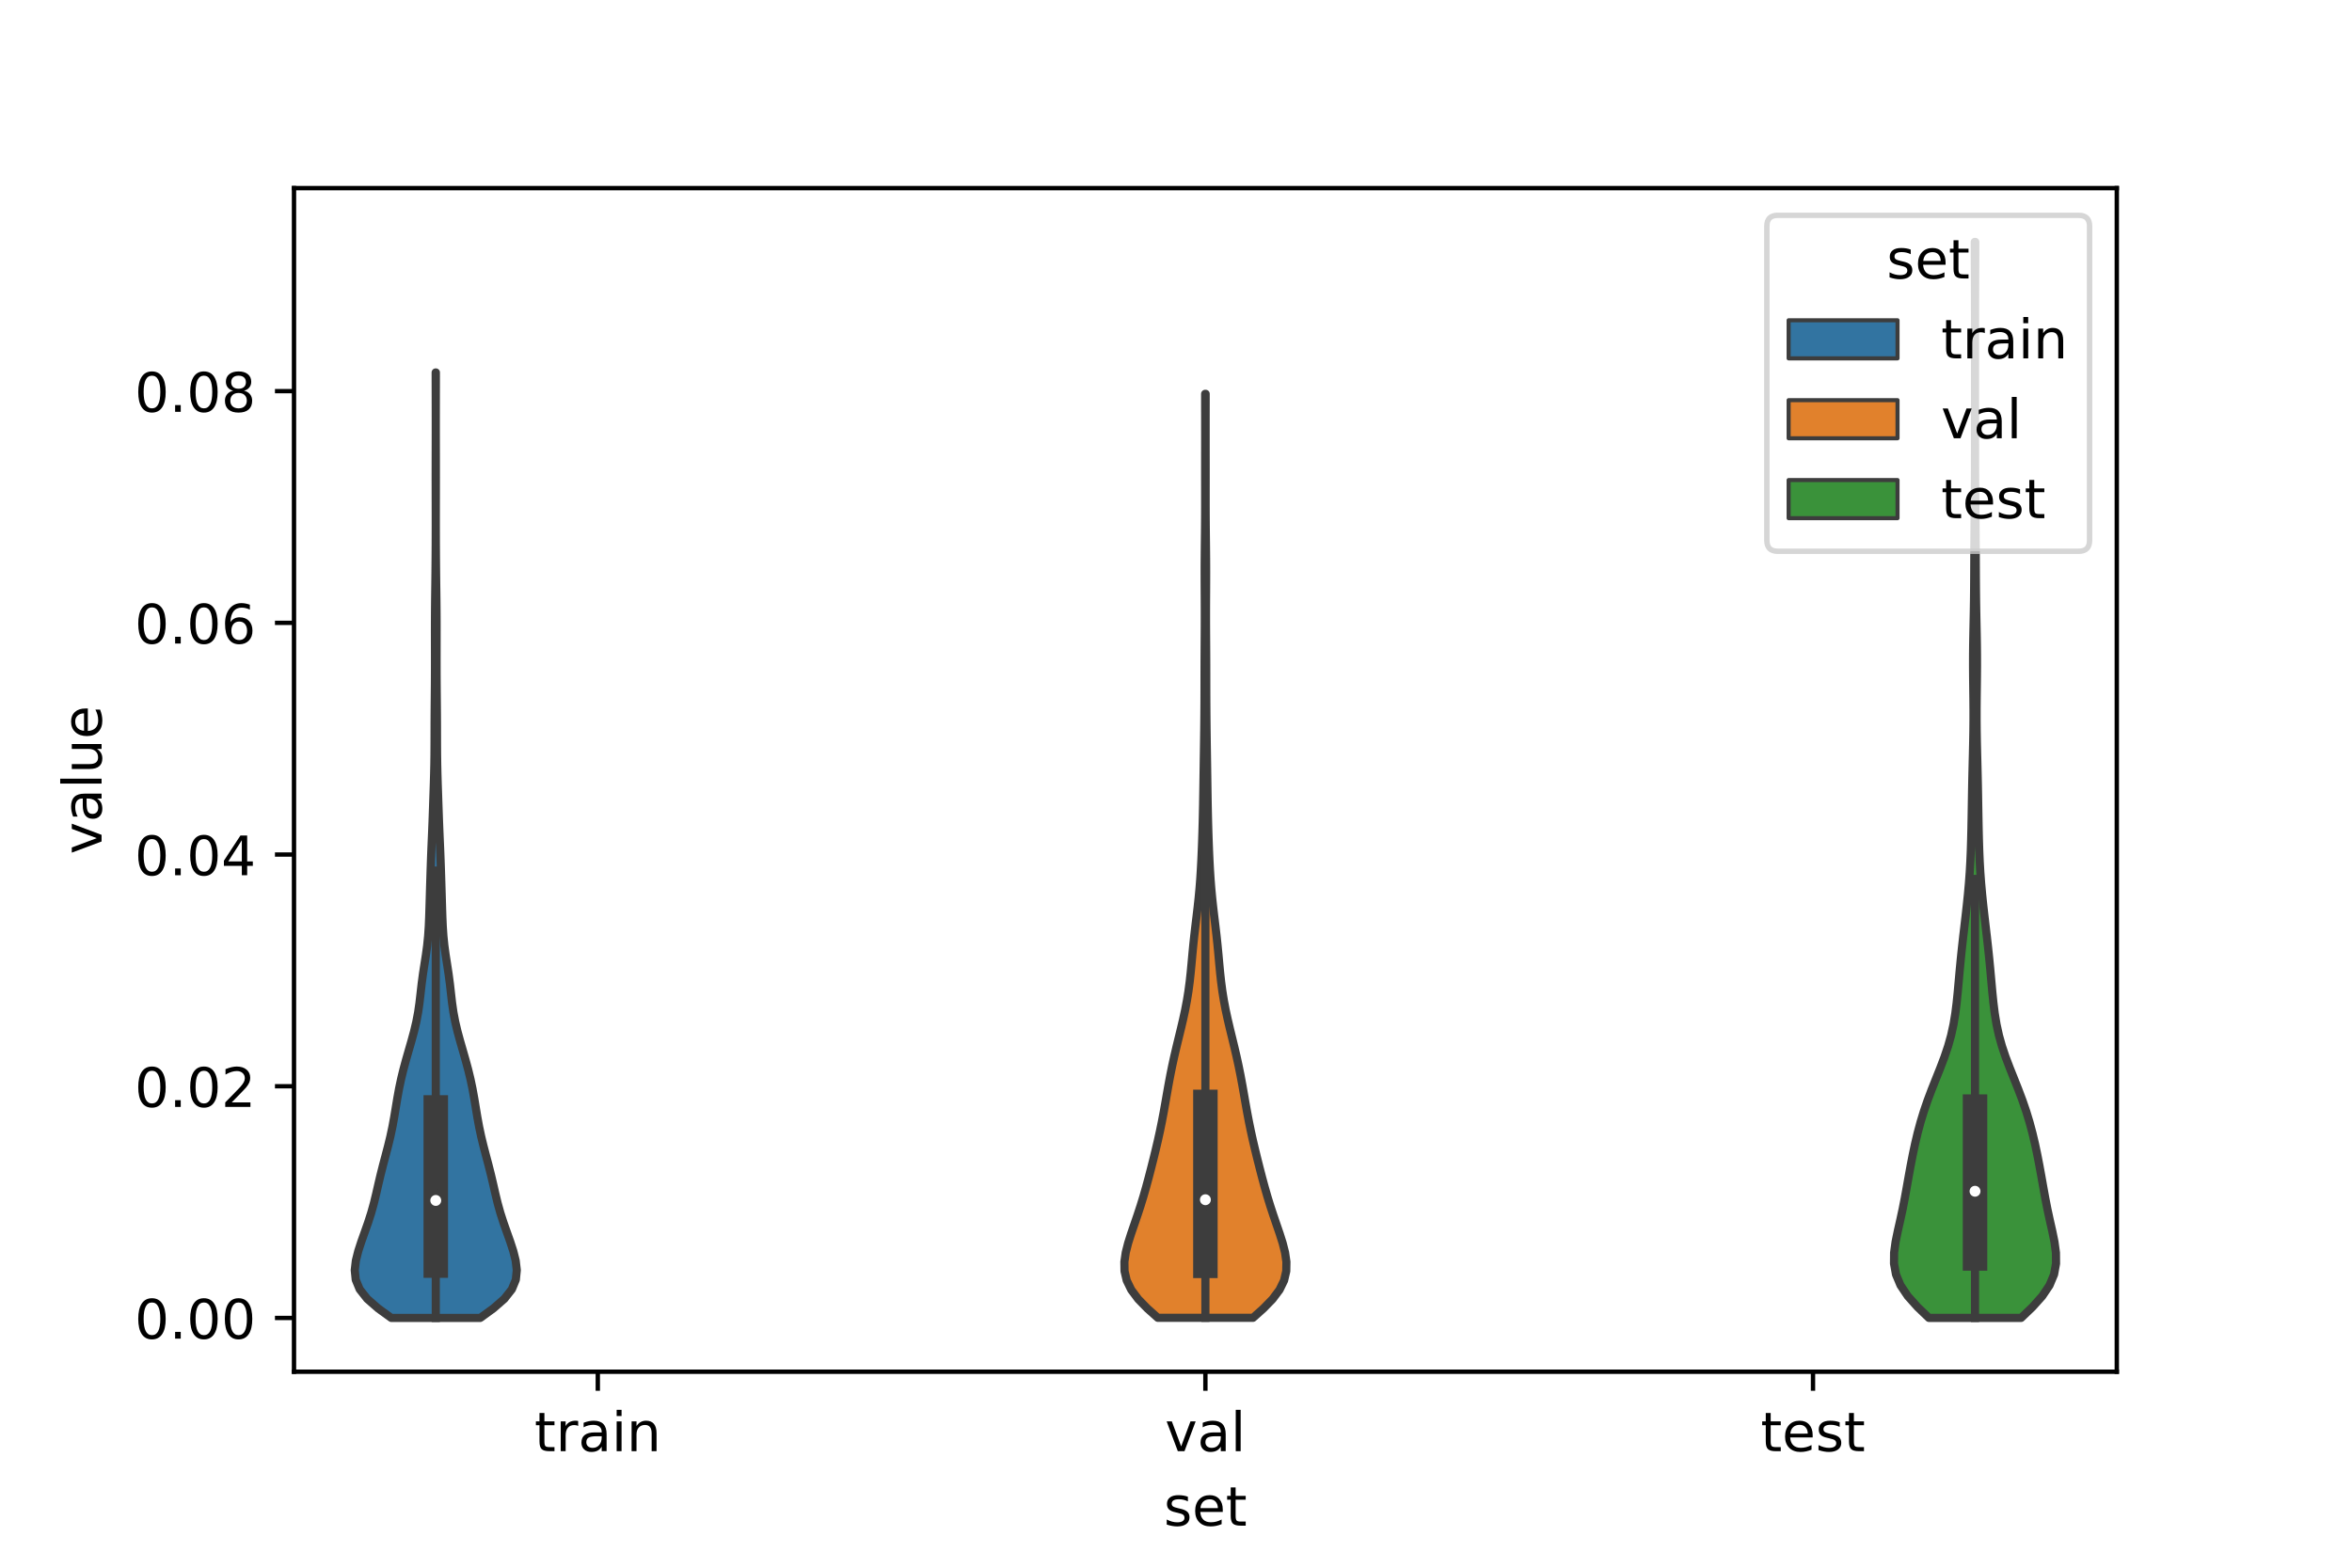 <?xml version="1.0" encoding="utf-8" standalone="no"?>
<!DOCTYPE svg PUBLIC "-//W3C//DTD SVG 1.1//EN"
  "http://www.w3.org/Graphics/SVG/1.1/DTD/svg11.dtd">
<!-- Created with matplotlib (https://matplotlib.org/) -->
<svg height="288pt" version="1.1" viewBox="0 0 432 288" width="432pt" xmlns="http://www.w3.org/2000/svg" xmlns:xlink="http://www.w3.org/1999/xlink">
 <defs>
  <style type="text/css">*{stroke-linecap:butt;stroke-linejoin:round;}</style>
 </defs>
 <g id="figure_1">
  <g id="patch_1">
   <path d="M 0 288 
L 432 288 
L 432 0 
L 0 0 
z
" style="fill:#ffffff;"/>
  </g>
  <g id="axes_1">
   <g id="patch_2">
    <path d="M 54 252 
L 388.8 252 
L 388.8 34.56 
L 54 34.56 
z
" style="fill:#ffffff;"/>
   </g>
   <g id="PolyCollection_1">
    <defs>
     <path d="M 88.211 -45.884 
L 71.869 -45.884 
L 69.455 -47.638 
L 67.444 -49.393 
L 66.062 -51.147 
L 65.338 -52.901 
L 65.16 -54.656 
L 65.363 -56.41 
L 65.802 -58.165 
L 66.372 -59.919 
L 66.997 -61.674 
L 67.616 -63.428 
L 68.18 -65.183 
L 68.668 -66.937 
L 69.094 -68.692 
L 69.494 -70.446 
L 69.907 -72.2 
L 70.35 -73.955 
L 70.816 -75.709 
L 71.276 -77.464 
L 71.701 -79.218 
L 72.074 -80.973 
L 72.396 -82.727 
L 72.687 -84.482 
L 72.977 -86.236 
L 73.295 -87.991 
L 73.664 -89.745 
L 74.09 -91.5 
L 74.564 -93.254 
L 75.066 -95.008 
L 75.572 -96.763 
L 76.049 -98.517 
L 76.465 -100.272 
L 76.799 -102.026 
L 77.05 -103.781 
L 77.251 -105.535 
L 77.451 -107.29 
L 77.683 -109.044 
L 77.951 -110.799 
L 78.225 -112.553 
L 78.462 -114.307 
L 78.639 -116.062 
L 78.756 -117.816 
L 78.831 -119.571 
L 78.887 -121.325 
L 78.939 -123.08 
L 78.991 -124.834 
L 79.045 -126.589 
L 79.1 -128.343 
L 79.161 -130.098 
L 79.229 -131.852 
L 79.304 -133.606 
L 79.379 -135.361 
L 79.448 -137.115 
L 79.51 -138.87 
L 79.57 -140.624 
L 79.629 -142.379 
L 79.688 -144.133 
L 79.739 -145.888 
L 79.778 -147.642 
L 79.802 -149.397 
L 79.813 -151.151 
L 79.818 -152.906 
L 79.821 -154.66 
L 79.829 -156.414 
L 79.842 -158.169 
L 79.859 -159.923 
L 79.875 -161.678 
L 79.887 -163.432 
L 79.893 -165.187 
L 79.895 -166.941 
L 79.893 -168.696 
L 79.891 -170.45 
L 79.889 -172.205 
L 79.892 -173.959 
L 79.902 -175.713 
L 79.918 -177.468 
L 79.94 -179.222 
L 79.964 -180.977 
L 79.985 -182.731 
L 80.002 -184.486 
L 80.015 -186.24 
L 80.025 -187.995 
L 80.031 -189.749 
L 80.034 -191.504 
L 80.033 -193.258 
L 80.031 -195.012 
L 80.027 -196.767 
L 80.024 -198.521 
L 80.022 -200.276 
L 80.023 -202.03 
L 80.026 -203.785 
L 80.03 -205.539 
L 80.034 -207.294 
L 80.036 -209.048 
L 80.036 -210.803 
L 80.034 -212.557 
L 80.031 -214.312 
L 80.027 -216.066 
L 80.023 -217.82 
L 80.022 -219.575 
L 80.058 -219.575 
L 80.058 -219.575 
L 80.057 -217.82 
L 80.053 -216.066 
L 80.049 -214.312 
L 80.046 -212.557 
L 80.044 -210.803 
L 80.044 -209.048 
L 80.046 -207.294 
L 80.05 -205.539 
L 80.054 -203.785 
L 80.057 -202.03 
L 80.058 -200.276 
L 80.056 -198.521 
L 80.053 -196.767 
L 80.049 -195.012 
L 80.047 -193.258 
L 80.046 -191.504 
L 80.049 -189.749 
L 80.055 -187.995 
L 80.065 -186.24 
L 80.078 -184.486 
L 80.095 -182.731 
L 80.116 -180.977 
L 80.14 -179.222 
L 80.162 -177.468 
L 80.178 -175.713 
L 80.188 -173.959 
L 80.191 -172.205 
L 80.189 -170.45 
L 80.187 -168.696 
L 80.185 -166.941 
L 80.187 -165.187 
L 80.193 -163.432 
L 80.205 -161.678 
L 80.221 -159.923 
L 80.238 -158.169 
L 80.251 -156.414 
L 80.259 -154.66 
L 80.262 -152.906 
L 80.267 -151.151 
L 80.278 -149.397 
L 80.302 -147.642 
L 80.341 -145.888 
L 80.392 -144.133 
L 80.451 -142.379 
L 80.51 -140.624 
L 80.57 -138.87 
L 80.632 -137.115 
L 80.701 -135.361 
L 80.776 -133.606 
L 80.851 -131.852 
L 80.919 -130.098 
L 80.98 -128.343 
L 81.035 -126.589 
L 81.089 -124.834 
L 81.141 -123.08 
L 81.193 -121.325 
L 81.249 -119.571 
L 81.324 -117.816 
L 81.441 -116.062 
L 81.618 -114.307 
L 81.855 -112.553 
L 82.129 -110.799 
L 82.397 -109.044 
L 82.629 -107.29 
L 82.829 -105.535 
L 83.03 -103.781 
L 83.281 -102.026 
L 83.615 -100.272 
L 84.031 -98.517 
L 84.508 -96.763 
L 85.014 -95.008 
L 85.516 -93.254 
L 85.99 -91.5 
L 86.416 -89.745 
L 86.785 -87.991 
L 87.103 -86.236 
L 87.393 -84.482 
L 87.684 -82.727 
L 88.006 -80.973 
L 88.379 -79.218 
L 88.804 -77.464 
L 89.264 -75.709 
L 89.73 -73.955 
L 90.173 -72.2 
L 90.586 -70.446 
L 90.986 -68.692 
L 91.412 -66.937 
L 91.9 -65.183 
L 92.464 -63.428 
L 93.083 -61.674 
L 93.708 -59.919 
L 94.278 -58.165 
L 94.717 -56.41 
L 94.92 -54.656 
L 94.742 -52.901 
L 94.018 -51.147 
L 92.636 -49.393 
L 90.625 -47.638 
L 88.211 -45.884 
z
" id="mdf5ed8fb89" style="stroke:#3d3d3d;stroke-width:1.5;"/>
    </defs>
    <g clip-path="url(#p41f540ada6)">
     <use style="fill:#3274a1;stroke:#3d3d3d;stroke-width:1.5;" x="0" xlink:href="#mdf5ed8fb89" y="288"/>
    </g>
   </g>
   <g id="PolyCollection_2">
    <defs>
     <path d="M 230.145 -45.908 
L 212.655 -45.908 
L 210.737 -47.623 
L 209.066 -49.337 
L 207.782 -51.052 
L 206.946 -52.766 
L 206.548 -54.481 
L 206.52 -56.195 
L 206.771 -57.91 
L 207.207 -59.624 
L 207.75 -61.339 
L 208.337 -63.053 
L 208.925 -64.768 
L 209.488 -66.482 
L 210.015 -68.197 
L 210.507 -69.912 
L 210.971 -71.626 
L 211.416 -73.341 
L 211.849 -75.055 
L 212.269 -76.77 
L 212.672 -78.484 
L 213.051 -80.199 
L 213.402 -81.913 
L 213.728 -83.628 
L 214.034 -85.342 
L 214.332 -87.057 
L 214.636 -88.771 
L 214.956 -90.486 
L 215.302 -92.2 
L 215.677 -93.915 
L 216.077 -95.629 
L 216.493 -97.344 
L 216.911 -99.059 
L 217.313 -100.773 
L 217.684 -102.488 
L 218.01 -104.202 
L 218.286 -105.917 
L 218.513 -107.631 
L 218.7 -109.346 
L 218.862 -111.06 
L 219.018 -112.775 
L 219.183 -114.489 
L 219.366 -116.204 
L 219.566 -117.918 
L 219.773 -119.633 
L 219.976 -121.347 
L 220.161 -123.062 
L 220.321 -124.776 
L 220.455 -126.491 
L 220.564 -128.206 
L 220.655 -129.92 
L 220.731 -131.635 
L 220.797 -133.349 
L 220.854 -135.064 
L 220.903 -136.778 
L 220.944 -138.493 
L 220.979 -140.207 
L 221.008 -141.922 
L 221.034 -143.636 
L 221.059 -145.351 
L 221.085 -147.065 
L 221.111 -148.78 
L 221.138 -150.494 
L 221.163 -152.209 
L 221.186 -153.924 
L 221.205 -155.638 
L 221.22 -157.353 
L 221.231 -159.067 
L 221.237 -160.782 
L 221.241 -162.496 
L 221.243 -164.211 
L 221.247 -165.925 
L 221.254 -167.64 
L 221.264 -169.354 
L 221.275 -171.069 
L 221.285 -172.783 
L 221.29 -174.498 
L 221.289 -176.212 
L 221.283 -177.927 
L 221.274 -179.641 
L 221.267 -181.356 
L 221.265 -183.071 
L 221.271 -184.785 
L 221.285 -186.5 
L 221.303 -188.214 
L 221.323 -189.929 
L 221.339 -191.643 
L 221.35 -193.358 
L 221.355 -195.072 
L 221.355 -196.787 
L 221.354 -198.501 
L 221.352 -200.216 
L 221.352 -201.93 
L 221.354 -203.645 
L 221.357 -205.359 
L 221.359 -207.074 
L 221.359 -208.788 
L 221.358 -210.503 
L 221.356 -212.218 
L 221.354 -213.932 
L 221.354 -215.647 
L 221.446 -215.647 
L 221.446 -215.647 
L 221.446 -213.932 
L 221.444 -212.218 
L 221.442 -210.503 
L 221.441 -208.788 
L 221.441 -207.074 
L 221.443 -205.359 
L 221.446 -203.645 
L 221.448 -201.93 
L 221.448 -200.216 
L 221.446 -198.501 
L 221.445 -196.787 
L 221.445 -195.072 
L 221.45 -193.358 
L 221.461 -191.643 
L 221.477 -189.929 
L 221.497 -188.214 
L 221.515 -186.5 
L 221.529 -184.785 
L 221.535 -183.071 
L 221.533 -181.356 
L 221.526 -179.641 
L 221.517 -177.927 
L 221.511 -176.212 
L 221.51 -174.498 
L 221.515 -172.783 
L 221.525 -171.069 
L 221.536 -169.354 
L 221.546 -167.64 
L 221.553 -165.925 
L 221.557 -164.211 
L 221.559 -162.496 
L 221.563 -160.782 
L 221.569 -159.067 
L 221.58 -157.353 
L 221.595 -155.638 
L 221.614 -153.924 
L 221.637 -152.209 
L 221.662 -150.494 
L 221.689 -148.78 
L 221.715 -147.065 
L 221.741 -145.351 
L 221.766 -143.636 
L 221.792 -141.922 
L 221.821 -140.207 
L 221.856 -138.493 
L 221.897 -136.778 
L 221.946 -135.064 
L 222.003 -133.349 
L 222.069 -131.635 
L 222.145 -129.92 
L 222.236 -128.206 
L 222.345 -126.491 
L 222.479 -124.776 
L 222.639 -123.062 
L 222.824 -121.347 
L 223.027 -119.633 
L 223.234 -117.918 
L 223.434 -116.204 
L 223.617 -114.489 
L 223.782 -112.775 
L 223.938 -111.06 
L 224.1 -109.346 
L 224.287 -107.631 
L 224.514 -105.917 
L 224.79 -104.202 
L 225.116 -102.488 
L 225.487 -100.773 
L 225.889 -99.059 
L 226.307 -97.344 
L 226.723 -95.629 
L 227.123 -93.915 
L 227.498 -92.2 
L 227.844 -90.486 
L 228.164 -88.771 
L 228.468 -87.057 
L 228.766 -85.342 
L 229.072 -83.628 
L 229.398 -81.913 
L 229.749 -80.199 
L 230.128 -78.484 
L 230.531 -76.77 
L 230.951 -75.055 
L 231.384 -73.341 
L 231.829 -71.626 
L 232.293 -69.912 
L 232.785 -68.197 
L 233.312 -66.482 
L 233.875 -64.768 
L 234.463 -63.053 
L 235.05 -61.339 
L 235.593 -59.624 
L 236.029 -57.91 
L 236.28 -56.195 
L 236.252 -54.481 
L 235.854 -52.766 
L 235.018 -51.052 
L 233.734 -49.337 
L 232.063 -47.623 
L 230.145 -45.908 
z
" id="mfcb4f4d2cc" style="stroke:#3d3d3d;stroke-width:1.5;"/>
    </defs>
    <g clip-path="url(#p41f540ada6)">
     <use style="fill:#e1812c;stroke:#3d3d3d;stroke-width:1.5;" x="0" xlink:href="#mfcb4f4d2cc" y="288"/>
    </g>
   </g>
   <g id="PolyCollection_3">
    <defs>
     <path d="M 371.231 -45.889 
L 354.289 -45.889 
L 352.209 -47.885 
L 350.418 -49.882 
L 349.076 -51.879 
L 348.242 -53.875 
L 347.88 -55.872 
L 347.897 -57.869 
L 348.17 -59.865 
L 348.579 -61.862 
L 349.029 -63.858 
L 349.46 -65.855 
L 349.851 -67.852 
L 350.213 -69.848 
L 350.567 -71.845 
L 350.93 -73.842 
L 351.317 -75.838 
L 351.739 -77.835 
L 352.212 -79.832 
L 352.747 -81.828 
L 353.356 -83.825 
L 354.04 -85.822 
L 354.791 -87.818 
L 355.584 -89.815 
L 356.382 -91.811 
L 357.14 -93.808 
L 357.812 -95.805 
L 358.37 -97.801 
L 358.806 -99.798 
L 359.136 -101.795 
L 359.386 -103.791 
L 359.588 -105.788 
L 359.768 -107.785 
L 359.948 -109.781 
L 360.139 -111.778 
L 360.347 -113.775 
L 360.569 -115.771 
L 360.801 -117.768 
L 361.033 -119.764 
L 361.256 -121.761 
L 361.462 -123.758 
L 361.641 -125.754 
L 361.788 -127.751 
L 361.901 -129.748 
L 361.986 -131.744 
L 362.048 -133.741 
L 362.096 -135.738 
L 362.134 -137.734 
L 362.168 -139.731 
L 362.201 -141.728 
L 362.237 -143.724 
L 362.28 -145.721 
L 362.328 -147.717 
L 362.378 -149.714 
L 362.423 -151.711 
L 362.457 -153.707 
L 362.474 -155.704 
L 362.474 -157.701 
L 362.458 -159.697 
L 362.434 -161.694 
L 362.411 -163.691 
L 362.398 -165.687 
L 362.401 -167.684 
L 362.421 -169.681 
L 362.456 -171.677 
L 362.497 -173.674 
L 362.537 -175.67 
L 362.57 -177.667 
L 362.593 -179.664 
L 362.608 -181.66 
L 362.618 -183.657 
L 362.628 -185.654 
L 362.64 -187.65 
L 362.655 -189.647 
L 362.673 -191.644 
L 362.691 -193.64 
L 362.709 -195.637 
L 362.725 -197.634 
L 362.738 -199.63 
L 362.747 -201.627 
L 362.753 -203.623 
L 362.757 -205.62 
L 362.759 -207.617 
L 362.759 -209.613 
L 362.76 -211.61 
L 362.76 -213.607 
L 362.76 -215.603 
L 362.76 -217.6 
L 362.76 -219.597 
L 362.76 -221.593 
L 362.76 -223.59 
L 362.759 -225.587 
L 362.759 -227.583 
L 362.757 -229.58 
L 362.754 -231.577 
L 362.748 -233.573 
L 362.741 -235.57 
L 362.732 -237.566 
L 362.723 -239.563 
L 362.716 -241.56 
L 362.714 -243.556 
L 362.806 -243.556 
L 362.806 -243.556 
L 362.804 -241.56 
L 362.797 -239.563 
L 362.788 -237.566 
L 362.779 -235.57 
L 362.772 -233.573 
L 362.766 -231.577 
L 362.763 -229.58 
L 362.761 -227.583 
L 362.761 -225.587 
L 362.76 -223.59 
L 362.76 -221.593 
L 362.76 -219.597 
L 362.76 -217.6 
L 362.76 -215.603 
L 362.76 -213.607 
L 362.76 -211.61 
L 362.761 -209.613 
L 362.761 -207.617 
L 362.763 -205.62 
L 362.767 -203.623 
L 362.773 -201.627 
L 362.782 -199.63 
L 362.795 -197.634 
L 362.811 -195.637 
L 362.829 -193.64 
L 362.847 -191.644 
L 362.865 -189.647 
L 362.88 -187.65 
L 362.892 -185.654 
L 362.902 -183.657 
L 362.912 -181.66 
L 362.927 -179.664 
L 362.95 -177.667 
L 362.983 -175.67 
L 363.023 -173.674 
L 363.064 -171.677 
L 363.099 -169.681 
L 363.119 -167.684 
L 363.122 -165.687 
L 363.109 -163.691 
L 363.086 -161.694 
L 363.062 -159.697 
L 363.046 -157.701 
L 363.046 -155.704 
L 363.063 -153.707 
L 363.097 -151.711 
L 363.142 -149.714 
L 363.192 -147.717 
L 363.24 -145.721 
L 363.283 -143.724 
L 363.319 -141.728 
L 363.352 -139.731 
L 363.386 -137.734 
L 363.424 -135.738 
L 363.472 -133.741 
L 363.534 -131.744 
L 363.619 -129.748 
L 363.732 -127.751 
L 363.879 -125.754 
L 364.058 -123.758 
L 364.264 -121.761 
L 364.487 -119.764 
L 364.719 -117.768 
L 364.951 -115.771 
L 365.173 -113.775 
L 365.381 -111.778 
L 365.572 -109.781 
L 365.752 -107.785 
L 365.932 -105.788 
L 366.134 -103.791 
L 366.384 -101.795 
L 366.714 -99.798 
L 367.15 -97.801 
L 367.708 -95.805 
L 368.38 -93.808 
L 369.138 -91.811 
L 369.936 -89.815 
L 370.729 -87.818 
L 371.48 -85.822 
L 372.164 -83.825 
L 372.773 -81.828 
L 373.308 -79.832 
L 373.781 -77.835 
L 374.203 -75.838 
L 374.59 -73.842 
L 374.953 -71.845 
L 375.307 -69.848 
L 375.669 -67.852 
L 376.06 -65.855 
L 376.491 -63.858 
L 376.941 -61.862 
L 377.35 -59.865 
L 377.623 -57.869 
L 377.64 -55.872 
L 377.278 -53.875 
L 376.444 -51.879 
L 375.102 -49.882 
L 373.311 -47.885 
L 371.231 -45.889 
z
" id="medf1f29b53" style="stroke:#3d3d3d;stroke-width:1.5;"/>
    </defs>
    <g clip-path="url(#p41f540ada6)">
     <use style="fill:#3a923a;stroke:#3d3d3d;stroke-width:1.5;" x="0" xlink:href="#medf1f29b53" y="288"/>
    </g>
   </g>
   <g id="patch_3">
    <path clip-path="url(#p41f540ada6)" d="M 109.8 242.12 
L 109.8 242.12 
L 109.8 242.12 
L 109.8 242.12 
z
" style="fill:#3274a1;stroke:#3d3d3d;stroke-linejoin:miter;stroke-width:0.75;"/>
   </g>
   <g id="patch_4">
    <path clip-path="url(#p41f540ada6)" d="M 109.8 242.12 
L 109.8 242.12 
L 109.8 242.12 
L 109.8 242.12 
z
" style="fill:#e1812c;stroke:#3d3d3d;stroke-linejoin:miter;stroke-width:0.75;"/>
   </g>
   <g id="patch_5">
    <path clip-path="url(#p41f540ada6)" d="M 109.8 242.12 
L 109.8 242.12 
L 109.8 242.12 
L 109.8 242.12 
z
" style="fill:#3a923a;stroke:#3d3d3d;stroke-linejoin:miter;stroke-width:0.75;"/>
   </g>
   <g id="matplotlib.axis_1">
    <g id="xtick_1">
     <g id="line2d_1">
      <defs>
       <path d="M 0 0 
L 0 3.5 
" id="ma8dc2e4d29" style="stroke:#000000;stroke-width:0.8;"/>
      </defs>
      <g>
       <use style="stroke:#000000;stroke-width:0.8;" x="109.8" xlink:href="#ma8dc2e4d29" y="252"/>
      </g>
     </g>
     <g id="text_1">
      <!-- train -->
      <g transform="translate(98.162 266.598)scale(0.1 -0.1)">
       <defs>
        <path d="M 18.312 70.219 
L 18.312 54.688 
L 36.812 54.688 
L 36.812 47.703 
L 18.312 47.703 
L 18.312 18.016 
Q 18.312 11.328 20.141 9.422 
Q 21.969 7.516 27.594 7.516 
L 36.812 7.516 
L 36.812 0 
L 27.594 0 
Q 17.188 0 13.234 3.875 
Q 9.281 7.766 9.281 18.016 
L 9.281 47.703 
L 2.688 47.703 
L 2.688 54.688 
L 9.281 54.688 
L 9.281 70.219 
z
" id="DejaVuSans-116"/>
        <path d="M 41.109 46.297 
Q 39.594 47.172 37.812 47.578 
Q 36.031 48 33.891 48 
Q 26.266 48 22.188 43.047 
Q 18.109 38.094 18.109 28.812 
L 18.109 0 
L 9.078 0 
L 9.078 54.688 
L 18.109 54.688 
L 18.109 46.188 
Q 20.953 51.172 25.484 53.578 
Q 30.031 56 36.531 56 
Q 37.453 56 38.578 55.875 
Q 39.703 55.766 41.062 55.516 
z
" id="DejaVuSans-114"/>
        <path d="M 34.281 27.484 
Q 23.391 27.484 19.188 25 
Q 14.984 22.516 14.984 16.5 
Q 14.984 11.719 18.141 8.906 
Q 21.297 6.109 26.703 6.109 
Q 34.188 6.109 38.703 11.406 
Q 43.219 16.703 43.219 25.484 
L 43.219 27.484 
z
M 52.203 31.203 
L 52.203 0 
L 43.219 0 
L 43.219 8.297 
Q 40.141 3.328 35.547 0.953 
Q 30.953 -1.422 24.312 -1.422 
Q 15.922 -1.422 10.953 3.297 
Q 6 8.016 6 15.922 
Q 6 25.141 12.172 29.828 
Q 18.359 34.516 30.609 34.516 
L 43.219 34.516 
L 43.219 35.406 
Q 43.219 41.609 39.141 45 
Q 35.062 48.391 27.688 48.391 
Q 23 48.391 18.547 47.266 
Q 14.109 46.141 10.016 43.891 
L 10.016 52.203 
Q 14.938 54.109 19.578 55.047 
Q 24.219 56 28.609 56 
Q 40.484 56 46.344 49.844 
Q 52.203 43.703 52.203 31.203 
z
" id="DejaVuSans-97"/>
        <path d="M 9.422 54.688 
L 18.406 54.688 
L 18.406 0 
L 9.422 0 
z
M 9.422 75.984 
L 18.406 75.984 
L 18.406 64.594 
L 9.422 64.594 
z
" id="DejaVuSans-105"/>
        <path d="M 54.891 33.016 
L 54.891 0 
L 45.906 0 
L 45.906 32.719 
Q 45.906 40.484 42.875 44.328 
Q 39.844 48.188 33.797 48.188 
Q 26.516 48.188 22.312 43.547 
Q 18.109 38.922 18.109 30.906 
L 18.109 0 
L 9.078 0 
L 9.078 54.688 
L 18.109 54.688 
L 18.109 46.188 
Q 21.344 51.125 25.703 53.562 
Q 30.078 56 35.797 56 
Q 45.219 56 50.047 50.172 
Q 54.891 44.344 54.891 33.016 
z
" id="DejaVuSans-110"/>
       </defs>
       <use xlink:href="#DejaVuSans-116"/>
       <use x="39.209" xlink:href="#DejaVuSans-114"/>
       <use x="80.322" xlink:href="#DejaVuSans-97"/>
       <use x="141.602" xlink:href="#DejaVuSans-105"/>
       <use x="169.385" xlink:href="#DejaVuSans-110"/>
      </g>
     </g>
    </g>
    <g id="xtick_2">
     <g id="line2d_2">
      <g>
       <use style="stroke:#000000;stroke-width:0.8;" x="221.4" xlink:href="#ma8dc2e4d29" y="252"/>
      </g>
     </g>
     <g id="text_2">
      <!-- val -->
      <g transform="translate(213.988 266.598)scale(0.1 -0.1)">
       <defs>
        <path d="M 2.984 54.688 
L 12.5 54.688 
L 29.594 8.797 
L 46.688 54.688 
L 56.203 54.688 
L 35.688 0 
L 23.484 0 
z
" id="DejaVuSans-118"/>
        <path d="M 9.422 75.984 
L 18.406 75.984 
L 18.406 0 
L 9.422 0 
z
" id="DejaVuSans-108"/>
       </defs>
       <use xlink:href="#DejaVuSans-118"/>
       <use x="59.18" xlink:href="#DejaVuSans-97"/>
       <use x="120.459" xlink:href="#DejaVuSans-108"/>
      </g>
     </g>
    </g>
    <g id="xtick_3">
     <g id="line2d_3">
      <g>
       <use style="stroke:#000000;stroke-width:0.8;" x="333" xlink:href="#ma8dc2e4d29" y="252"/>
      </g>
     </g>
     <g id="text_3">
      <!-- test -->
      <g transform="translate(323.398 266.598)scale(0.1 -0.1)">
       <defs>
        <path d="M 56.203 29.594 
L 56.203 25.203 
L 14.891 25.203 
Q 15.484 15.922 20.484 11.062 
Q 25.484 6.203 34.422 6.203 
Q 39.594 6.203 44.453 7.469 
Q 49.312 8.734 54.109 11.281 
L 54.109 2.781 
Q 49.266 0.734 44.188 -0.344 
Q 39.109 -1.422 33.891 -1.422 
Q 20.797 -1.422 13.156 6.188 
Q 5.516 13.812 5.516 26.812 
Q 5.516 40.234 12.766 48.109 
Q 20.016 56 32.328 56 
Q 43.359 56 49.781 48.891 
Q 56.203 41.797 56.203 29.594 
z
M 47.219 32.234 
Q 47.125 39.594 43.094 43.984 
Q 39.062 48.391 32.422 48.391 
Q 24.906 48.391 20.391 44.141 
Q 15.875 39.891 15.188 32.172 
z
" id="DejaVuSans-101"/>
        <path d="M 44.281 53.078 
L 44.281 44.578 
Q 40.484 46.531 36.375 47.5 
Q 32.281 48.484 27.875 48.484 
Q 21.188 48.484 17.844 46.438 
Q 14.5 44.391 14.5 40.281 
Q 14.5 37.156 16.891 35.375 
Q 19.281 33.594 26.516 31.984 
L 29.594 31.297 
Q 39.156 29.25 43.188 25.516 
Q 47.219 21.781 47.219 15.094 
Q 47.219 7.469 41.188 3.016 
Q 35.156 -1.422 24.609 -1.422 
Q 20.219 -1.422 15.453 -0.562 
Q 10.688 0.297 5.422 2 
L 5.422 11.281 
Q 10.406 8.688 15.234 7.391 
Q 20.062 6.109 24.812 6.109 
Q 31.156 6.109 34.562 8.281 
Q 37.984 10.453 37.984 14.406 
Q 37.984 18.062 35.516 20.016 
Q 33.062 21.969 24.703 23.781 
L 21.578 24.516 
Q 13.234 26.266 9.516 29.906 
Q 5.812 33.547 5.812 39.891 
Q 5.812 47.609 11.281 51.797 
Q 16.75 56 26.812 56 
Q 31.781 56 36.172 55.266 
Q 40.578 54.547 44.281 53.078 
z
" id="DejaVuSans-115"/>
       </defs>
       <use xlink:href="#DejaVuSans-116"/>
       <use x="39.209" xlink:href="#DejaVuSans-101"/>
       <use x="100.732" xlink:href="#DejaVuSans-115"/>
       <use x="152.832" xlink:href="#DejaVuSans-116"/>
      </g>
     </g>
    </g>
    <g id="text_4">
     <!-- set -->
     <g transform="translate(213.759 280.277)scale(0.1 -0.1)">
      <use xlink:href="#DejaVuSans-115"/>
      <use x="52.1" xlink:href="#DejaVuSans-101"/>
      <use x="113.623" xlink:href="#DejaVuSans-116"/>
     </g>
    </g>
   </g>
   <g id="matplotlib.axis_2">
    <g id="ytick_1">
     <g id="line2d_4">
      <defs>
       <path d="M 0 0 
L -3.5 0 
" id="m110dd874d3" style="stroke:#000000;stroke-width:0.8;"/>
      </defs>
      <g>
       <use style="stroke:#000000;stroke-width:0.8;" x="54" xlink:href="#m110dd874d3" y="242.12"/>
      </g>
     </g>
     <g id="text_5">
      <!-- 0.00 -->
      <g transform="translate(24.734 245.92)scale(0.1 -0.1)">
       <defs>
        <path d="M 31.781 66.406 
Q 24.172 66.406 20.328 58.906 
Q 16.5 51.422 16.5 36.375 
Q 16.5 21.391 20.328 13.891 
Q 24.172 6.391 31.781 6.391 
Q 39.453 6.391 43.281 13.891 
Q 47.125 21.391 47.125 36.375 
Q 47.125 51.422 43.281 58.906 
Q 39.453 66.406 31.781 66.406 
z
M 31.781 74.219 
Q 44.047 74.219 50.516 64.516 
Q 56.984 54.828 56.984 36.375 
Q 56.984 17.969 50.516 8.266 
Q 44.047 -1.422 31.781 -1.422 
Q 19.531 -1.422 13.062 8.266 
Q 6.594 17.969 6.594 36.375 
Q 6.594 54.828 13.062 64.516 
Q 19.531 74.219 31.781 74.219 
z
" id="DejaVuSans-48"/>
        <path d="M 10.688 12.406 
L 21 12.406 
L 21 0 
L 10.688 0 
z
" id="DejaVuSans-46"/>
       </defs>
       <use xlink:href="#DejaVuSans-48"/>
       <use x="63.623" xlink:href="#DejaVuSans-46"/>
       <use x="95.41" xlink:href="#DejaVuSans-48"/>
       <use x="159.033" xlink:href="#DejaVuSans-48"/>
      </g>
     </g>
    </g>
    <g id="ytick_2">
     <g id="line2d_5">
      <g>
       <use style="stroke:#000000;stroke-width:0.8;" x="54" xlink:href="#m110dd874d3" y="199.555"/>
      </g>
     </g>
     <g id="text_6">
      <!-- 0.02 -->
      <g transform="translate(24.734 203.354)scale(0.1 -0.1)">
       <defs>
        <path d="M 19.188 8.297 
L 53.609 8.297 
L 53.609 0 
L 7.328 0 
L 7.328 8.297 
Q 12.938 14.109 22.625 23.891 
Q 32.328 33.688 34.812 36.531 
Q 39.547 41.844 41.422 45.531 
Q 43.312 49.219 43.312 52.781 
Q 43.312 58.594 39.234 62.25 
Q 35.156 65.922 28.609 65.922 
Q 23.969 65.922 18.812 64.312 
Q 13.672 62.703 7.812 59.422 
L 7.812 69.391 
Q 13.766 71.781 18.938 73 
Q 24.125 74.219 28.422 74.219 
Q 39.75 74.219 46.484 68.547 
Q 53.219 62.891 53.219 53.422 
Q 53.219 48.922 51.531 44.891 
Q 49.859 40.875 45.406 35.406 
Q 44.188 33.984 37.641 27.219 
Q 31.109 20.453 19.188 8.297 
z
" id="DejaVuSans-50"/>
       </defs>
       <use xlink:href="#DejaVuSans-48"/>
       <use x="63.623" xlink:href="#DejaVuSans-46"/>
       <use x="95.41" xlink:href="#DejaVuSans-48"/>
       <use x="159.033" xlink:href="#DejaVuSans-50"/>
      </g>
     </g>
    </g>
    <g id="ytick_3">
     <g id="line2d_6">
      <g>
       <use style="stroke:#000000;stroke-width:0.8;" x="54" xlink:href="#m110dd874d3" y="156.989"/>
      </g>
     </g>
     <g id="text_7">
      <!-- 0.04 -->
      <g transform="translate(24.734 160.788)scale(0.1 -0.1)">
       <defs>
        <path d="M 37.797 64.312 
L 12.891 25.391 
L 37.797 25.391 
z
M 35.203 72.906 
L 47.609 72.906 
L 47.609 25.391 
L 58.016 25.391 
L 58.016 17.188 
L 47.609 17.188 
L 47.609 0 
L 37.797 0 
L 37.797 17.188 
L 4.891 17.188 
L 4.891 26.703 
z
" id="DejaVuSans-52"/>
       </defs>
       <use xlink:href="#DejaVuSans-48"/>
       <use x="63.623" xlink:href="#DejaVuSans-46"/>
       <use x="95.41" xlink:href="#DejaVuSans-48"/>
       <use x="159.033" xlink:href="#DejaVuSans-52"/>
      </g>
     </g>
    </g>
    <g id="ytick_4">
     <g id="line2d_7">
      <g>
       <use style="stroke:#000000;stroke-width:0.8;" x="54" xlink:href="#m110dd874d3" y="114.423"/>
      </g>
     </g>
     <g id="text_8">
      <!-- 0.06 -->
      <g transform="translate(24.734 118.222)scale(0.1 -0.1)">
       <defs>
        <path d="M 33.016 40.375 
Q 26.375 40.375 22.484 35.828 
Q 18.609 31.297 18.609 23.391 
Q 18.609 15.531 22.484 10.953 
Q 26.375 6.391 33.016 6.391 
Q 39.656 6.391 43.531 10.953 
Q 47.406 15.531 47.406 23.391 
Q 47.406 31.297 43.531 35.828 
Q 39.656 40.375 33.016 40.375 
z
M 52.594 71.297 
L 52.594 62.312 
Q 48.875 64.062 45.094 64.984 
Q 41.312 65.922 37.594 65.922 
Q 27.828 65.922 22.672 59.328 
Q 17.531 52.734 16.797 39.406 
Q 19.672 43.656 24.016 45.922 
Q 28.375 48.188 33.594 48.188 
Q 44.578 48.188 50.953 41.516 
Q 57.328 34.859 57.328 23.391 
Q 57.328 12.156 50.688 5.359 
Q 44.047 -1.422 33.016 -1.422 
Q 20.359 -1.422 13.672 8.266 
Q 6.984 17.969 6.984 36.375 
Q 6.984 53.656 15.188 63.938 
Q 23.391 74.219 37.203 74.219 
Q 40.922 74.219 44.703 73.484 
Q 48.484 72.75 52.594 71.297 
z
" id="DejaVuSans-54"/>
       </defs>
       <use xlink:href="#DejaVuSans-48"/>
       <use x="63.623" xlink:href="#DejaVuSans-46"/>
       <use x="95.41" xlink:href="#DejaVuSans-48"/>
       <use x="159.033" xlink:href="#DejaVuSans-54"/>
      </g>
     </g>
    </g>
    <g id="ytick_5">
     <g id="line2d_8">
      <g>
       <use style="stroke:#000000;stroke-width:0.8;" x="54" xlink:href="#m110dd874d3" y="71.858"/>
      </g>
     </g>
     <g id="text_9">
      <!-- 0.08 -->
      <g transform="translate(24.734 75.657)scale(0.1 -0.1)">
       <defs>
        <path d="M 31.781 34.625 
Q 24.75 34.625 20.719 30.859 
Q 16.703 27.094 16.703 20.516 
Q 16.703 13.922 20.719 10.156 
Q 24.75 6.391 31.781 6.391 
Q 38.812 6.391 42.859 10.172 
Q 46.922 13.969 46.922 20.516 
Q 46.922 27.094 42.891 30.859 
Q 38.875 34.625 31.781 34.625 
z
M 21.922 38.812 
Q 15.578 40.375 12.031 44.719 
Q 8.5 49.078 8.5 55.328 
Q 8.5 64.062 14.719 69.141 
Q 20.953 74.219 31.781 74.219 
Q 42.672 74.219 48.875 69.141 
Q 55.078 64.062 55.078 55.328 
Q 55.078 49.078 51.531 44.719 
Q 48 40.375 41.703 38.812 
Q 48.828 37.156 52.797 32.312 
Q 56.781 27.484 56.781 20.516 
Q 56.781 9.906 50.312 4.234 
Q 43.844 -1.422 31.781 -1.422 
Q 19.734 -1.422 13.25 4.234 
Q 6.781 9.906 6.781 20.516 
Q 6.781 27.484 10.781 32.312 
Q 14.797 37.156 21.922 38.812 
z
M 18.312 54.391 
Q 18.312 48.734 21.844 45.562 
Q 25.391 42.391 31.781 42.391 
Q 38.141 42.391 41.719 45.562 
Q 45.312 48.734 45.312 54.391 
Q 45.312 60.062 41.719 63.234 
Q 38.141 66.406 31.781 66.406 
Q 25.391 66.406 21.844 63.234 
Q 18.312 60.062 18.312 54.391 
z
" id="DejaVuSans-56"/>
       </defs>
       <use xlink:href="#DejaVuSans-48"/>
       <use x="63.623" xlink:href="#DejaVuSans-46"/>
       <use x="95.41" xlink:href="#DejaVuSans-48"/>
       <use x="159.033" xlink:href="#DejaVuSans-56"/>
      </g>
     </g>
    </g>
    <g id="text_10">
     <!-- value -->
     <g transform="translate(18.655 156.938)rotate(-90)scale(0.1 -0.1)">
      <defs>
       <path d="M 8.5 21.578 
L 8.5 54.688 
L 17.484 54.688 
L 17.484 21.922 
Q 17.484 14.156 20.5 10.266 
Q 23.531 6.391 29.594 6.391 
Q 36.859 6.391 41.078 11.031 
Q 45.312 15.672 45.312 23.688 
L 45.312 54.688 
L 54.297 54.688 
L 54.297 0 
L 45.312 0 
L 45.312 8.406 
Q 42.047 3.422 37.719 1 
Q 33.406 -1.422 27.688 -1.422 
Q 18.266 -1.422 13.375 4.438 
Q 8.5 10.297 8.5 21.578 
z
M 31.109 56 
z
" id="DejaVuSans-117"/>
      </defs>
      <use xlink:href="#DejaVuSans-118"/>
      <use x="59.18" xlink:href="#DejaVuSans-97"/>
      <use x="120.459" xlink:href="#DejaVuSans-108"/>
      <use x="148.242" xlink:href="#DejaVuSans-117"/>
      <use x="211.621" xlink:href="#DejaVuSans-101"/>
     </g>
    </g>
   </g>
   <g id="line2d_9">
    <path clip-path="url(#p41f540ada6)" d="M 80.04 242.116 
L 80.04 159.929 
" style="fill:none;stroke:#3d3d3d;stroke-linecap:square;stroke-width:1.5;"/>
   </g>
   <g id="line2d_10">
    <path clip-path="url(#p41f540ada6)" d="M 80.04 232.499 
L 80.04 203.446 
" style="fill:none;stroke:#3d3d3d;stroke-linecap:square;stroke-width:4.5;"/>
   </g>
   <g id="line2d_11">
    <path clip-path="url(#p41f540ada6)" d="M 221.4 242.092 
L 221.4 157.774 
" style="fill:none;stroke:#3d3d3d;stroke-linecap:square;stroke-width:1.5;"/>
   </g>
   <g id="line2d_12">
    <path clip-path="url(#p41f540ada6)" d="M 221.4 232.549 
L 221.4 202.432 
" style="fill:none;stroke:#3d3d3d;stroke-linecap:square;stroke-width:4.5;"/>
   </g>
   <g id="line2d_13">
    <path clip-path="url(#p41f540ada6)" d="M 362.76 242.111 
L 362.76 161.469 
" style="fill:none;stroke:#3d3d3d;stroke-linecap:square;stroke-width:1.5;"/>
   </g>
   <g id="line2d_14">
    <path clip-path="url(#p41f540ada6)" d="M 362.76 231.19 
L 362.76 203.293 
" style="fill:none;stroke:#3d3d3d;stroke-linecap:square;stroke-width:4.5;"/>
   </g>
   <g id="patch_6">
    <path d="M 54 252 
L 54 34.56 
" style="fill:none;stroke:#000000;stroke-linecap:square;stroke-linejoin:miter;stroke-width:0.8;"/>
   </g>
   <g id="patch_7">
    <path d="M 388.8 252 
L 388.8 34.56 
" style="fill:none;stroke:#000000;stroke-linecap:square;stroke-linejoin:miter;stroke-width:0.8;"/>
   </g>
   <g id="patch_8">
    <path d="M 54 252 
L 388.8 252 
" style="fill:none;stroke:#000000;stroke-linecap:square;stroke-linejoin:miter;stroke-width:0.8;"/>
   </g>
   <g id="patch_9">
    <path d="M 54 34.56 
L 388.8 34.56 
" style="fill:none;stroke:#000000;stroke-linecap:square;stroke-linejoin:miter;stroke-width:0.8;"/>
   </g>
   <g id="PathCollection_1">
    <defs>
     <path d="M 0 1.5 
C 0.398 1.5 0.779 1.342 1.061 1.061 
C 1.342 0.779 1.5 0.398 1.5 0 
C 1.5 -0.398 1.342 -0.779 1.061 -1.061 
C 0.779 -1.342 0.398 -1.5 0 -1.5 
C -0.398 -1.5 -0.779 -1.342 -1.061 -1.061 
C -1.342 -0.779 -1.5 -0.398 -1.5 0 
C -1.5 0.398 -1.342 0.779 -1.061 1.061 
C -0.779 1.342 -0.398 1.5 0 1.5 
z
" id="mf5401a1f3d" style="stroke:#3d3d3d;"/>
    </defs>
    <g clip-path="url(#p41f540ada6)">
     <use style="fill:#ffffff;stroke:#3d3d3d;" x="80.04" xlink:href="#mf5401a1f3d" y="220.532"/>
    </g>
   </g>
   <g id="PathCollection_2">
    <g clip-path="url(#p41f540ada6)">
     <use style="fill:#ffffff;stroke:#3d3d3d;" x="221.4" xlink:href="#mf5401a1f3d" y="220.401"/>
    </g>
   </g>
   <g id="PathCollection_3">
    <g clip-path="url(#p41f540ada6)">
     <use style="fill:#ffffff;stroke:#3d3d3d;" x="362.76" xlink:href="#mf5401a1f3d" y="218.845"/>
    </g>
   </g>
   <g id="legend_1">
    <g id="patch_10">
     <path d="M 326.525 101.272 
L 381.8 101.272 
Q 383.8 101.272 383.8 99.272 
L 383.8 41.56 
Q 383.8 39.56 381.8 39.56 
L 326.525 39.56 
Q 324.525 39.56 324.525 41.56 
L 324.525 99.272 
Q 324.525 101.272 326.525 101.272 
z
" style="fill:#ffffff;opacity:0.8;stroke:#cccccc;stroke-linejoin:miter;"/>
    </g>
    <g id="text_11">
     <!-- set -->
     <g transform="translate(346.521 51.158)scale(0.1 -0.1)">
      <use xlink:href="#DejaVuSans-115"/>
      <use x="52.1" xlink:href="#DejaVuSans-101"/>
      <use x="113.623" xlink:href="#DejaVuSans-116"/>
     </g>
    </g>
    <g id="patch_11">
     <path d="M 328.525 65.837 
L 348.525 65.837 
L 348.525 58.837 
L 328.525 58.837 
z
" style="fill:#3274a1;stroke:#3d3d3d;stroke-linejoin:miter;stroke-width:0.75;"/>
    </g>
    <g id="text_12">
     <!-- train -->
     <g transform="translate(356.525 65.837)scale(0.1 -0.1)">
      <use xlink:href="#DejaVuSans-116"/>
      <use x="39.209" xlink:href="#DejaVuSans-114"/>
      <use x="80.322" xlink:href="#DejaVuSans-97"/>
      <use x="141.602" xlink:href="#DejaVuSans-105"/>
      <use x="169.385" xlink:href="#DejaVuSans-110"/>
     </g>
    </g>
    <g id="patch_12">
     <path d="M 328.525 80.515 
L 348.525 80.515 
L 348.525 73.515 
L 328.525 73.515 
z
" style="fill:#e1812c;stroke:#3d3d3d;stroke-linejoin:miter;stroke-width:0.75;"/>
    </g>
    <g id="text_13">
     <!-- val -->
     <g transform="translate(356.525 80.515)scale(0.1 -0.1)">
      <use xlink:href="#DejaVuSans-118"/>
      <use x="59.18" xlink:href="#DejaVuSans-97"/>
      <use x="120.459" xlink:href="#DejaVuSans-108"/>
     </g>
    </g>
    <g id="patch_13">
     <path d="M 328.525 95.193 
L 348.525 95.193 
L 348.525 88.193 
L 328.525 88.193 
z
" style="fill:#3a923a;stroke:#3d3d3d;stroke-linejoin:miter;stroke-width:0.75;"/>
    </g>
    <g id="text_14">
     <!-- test -->
     <g transform="translate(356.525 95.193)scale(0.1 -0.1)">
      <use xlink:href="#DejaVuSans-116"/>
      <use x="39.209" xlink:href="#DejaVuSans-101"/>
      <use x="100.732" xlink:href="#DejaVuSans-115"/>
      <use x="152.832" xlink:href="#DejaVuSans-116"/>
     </g>
    </g>
   </g>
  </g>
 </g>
 <defs>
  <clipPath id="p41f540ada6">
   <rect height="217.44" width="334.8" x="54" y="34.56"/>
  </clipPath>
 </defs>
</svg>
